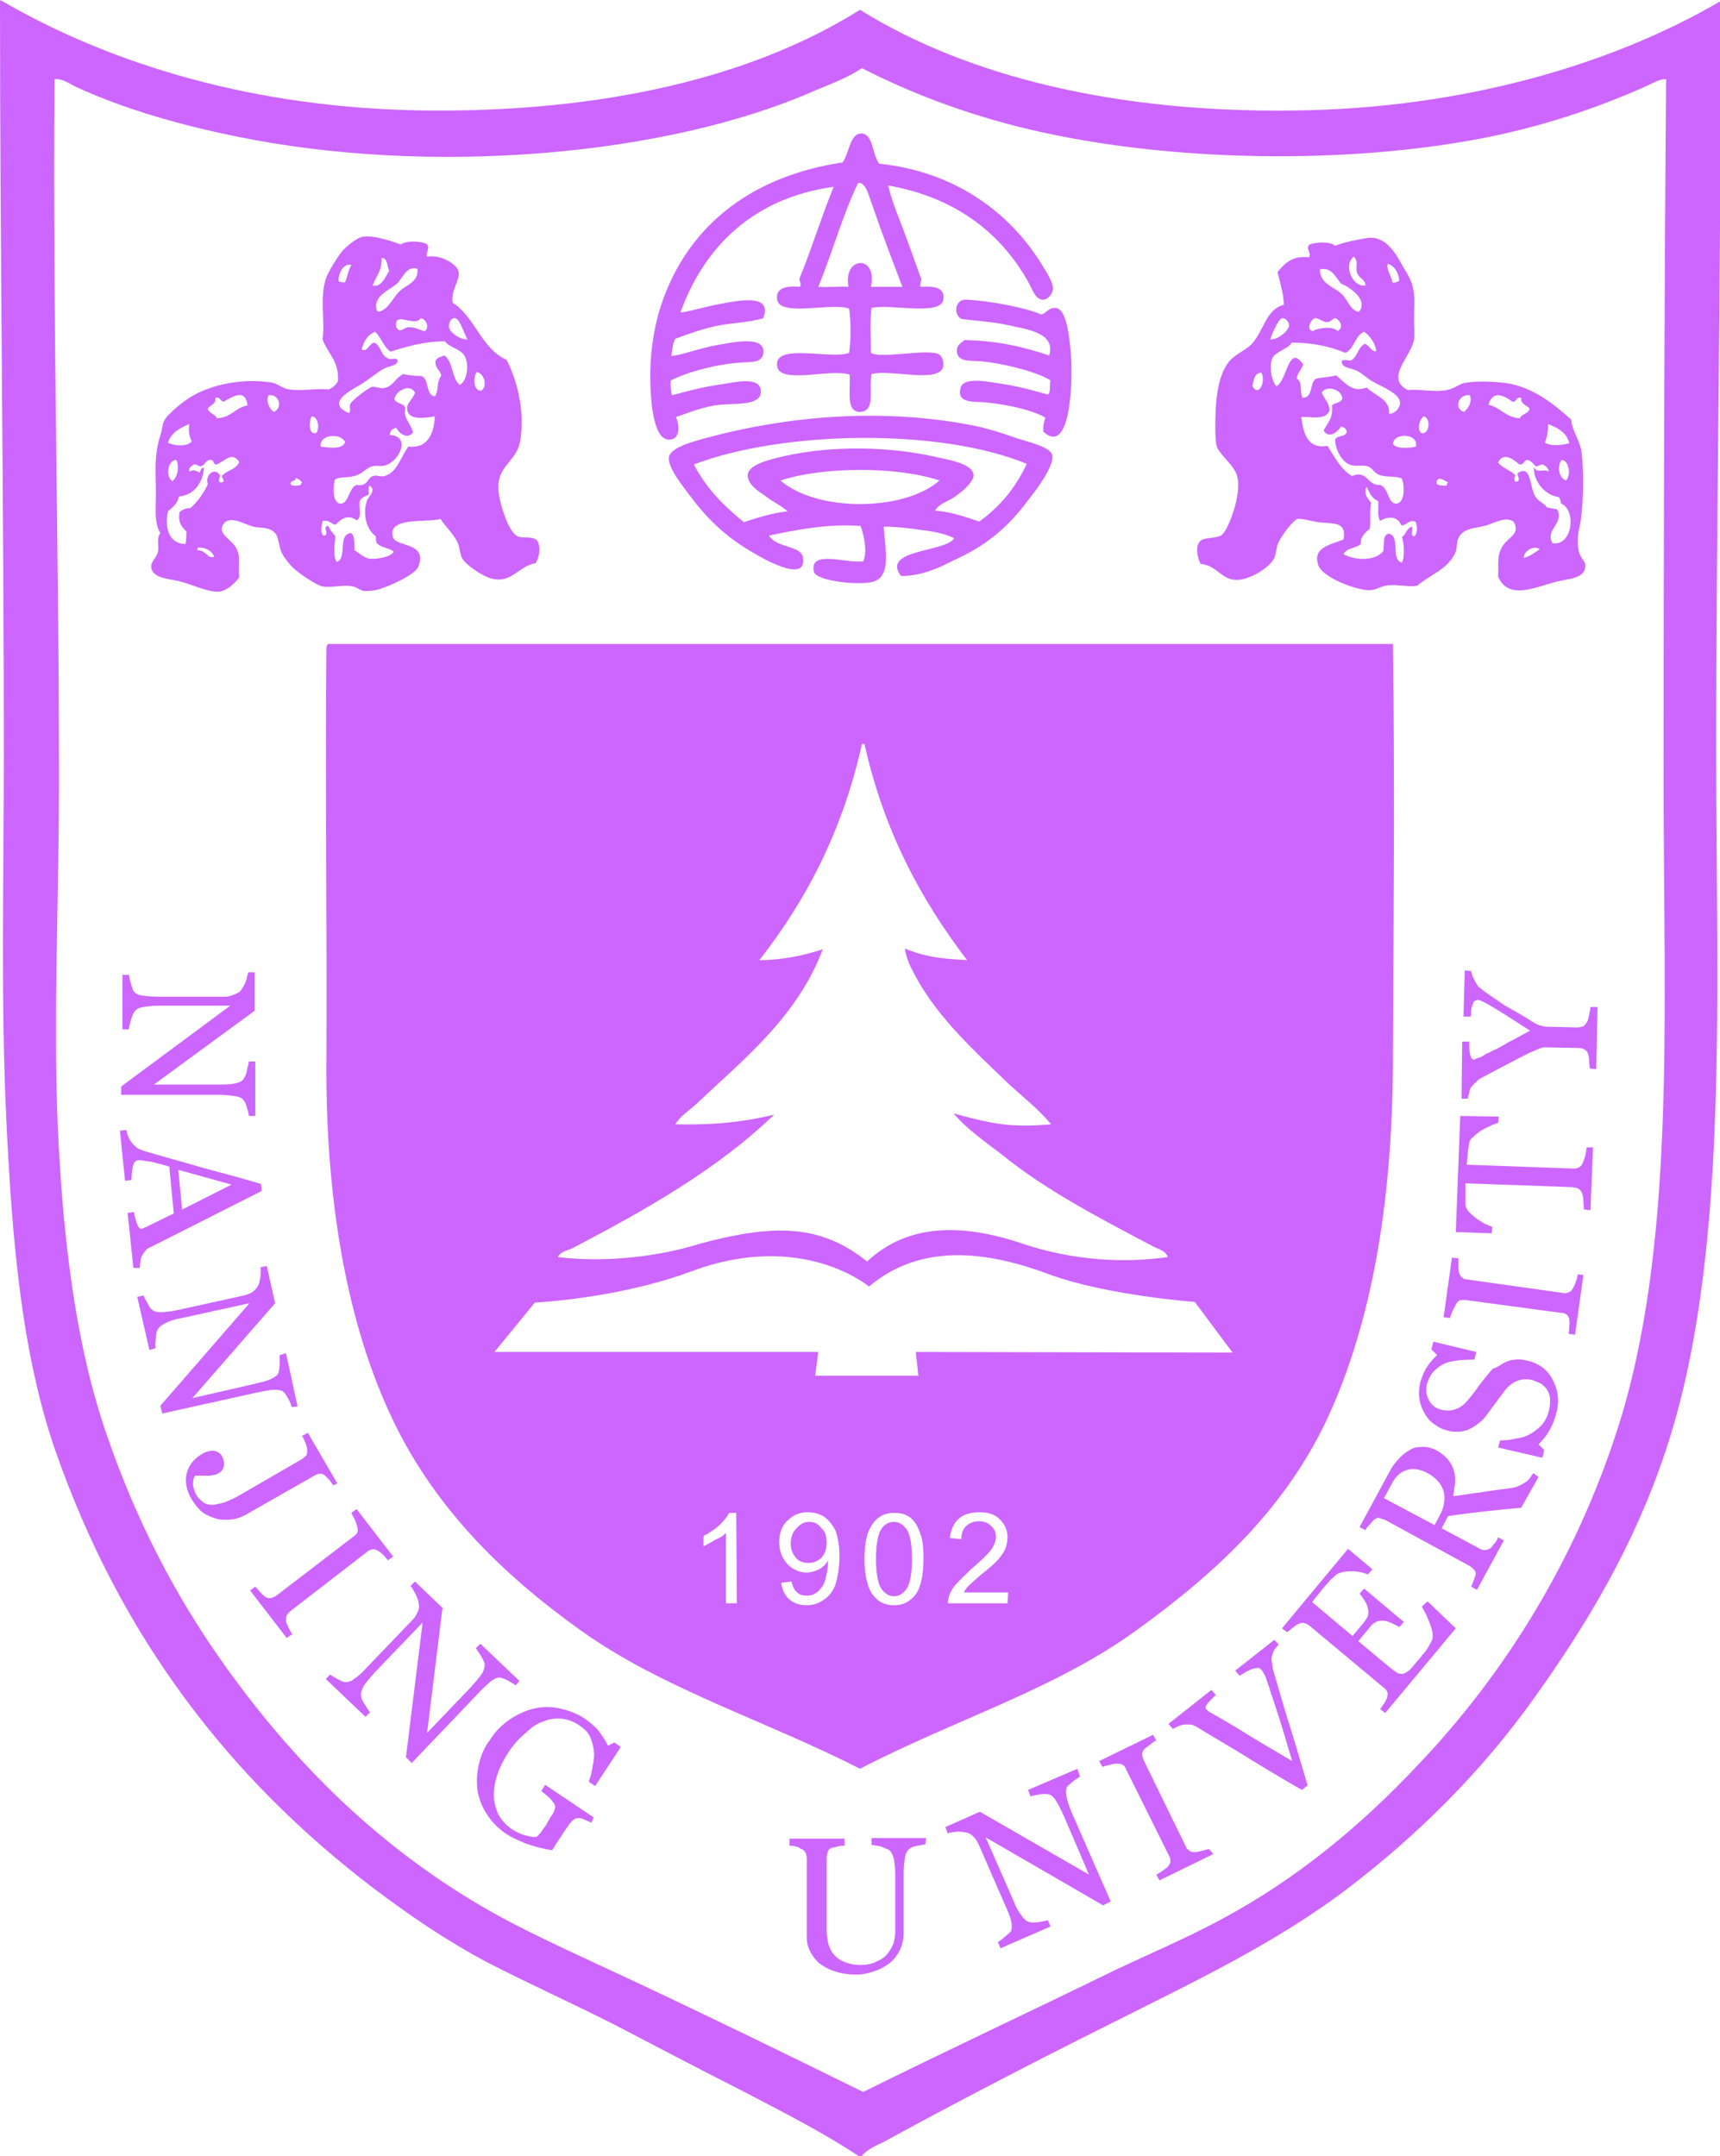 <svg id="图层_1" xmlns="http://www.w3.org/2000/svg" viewBox="0 0 268.2 336.2" width="1994" height="2500"><style>.st0{fill:#CC66FF}</style><path class="st0" d="M.1 0c17 9.9 39.4 16.9 66.3 17.2 27.5.3 50.8-5.1 67.7-15.7 17 10.6 40.6 16.1 67.8 15.7 26.3-.3 49.5-7.2 66.3-17 .3 39.5-.6 77.2-.6 116.6 0 39.1 2.1 79.6-7.9 109.5-4.9 14.7-12.2 26.9-20.5 38.5-8.1 11.4-18.2 21.4-29.1 29.7-11.3 8.6-24.3 14.7-37.6 21.4-11.4 5.7-22.8 11.6-33.8 17.6-1.5.9-3.4 1.4-4.5 2.9-6-4-12.4-7.2-18.9-10.6-6.5-3.3-13-6.7-19.5-10.1-6.7-3.4-13.4-6.4-19.8-9.7-6.4-3.4-12.1-7.3-17.8-11.6-22.3-17-39.4-39-49.6-68.3C3.4 211 1.9 193.7 1 174.9c-.9-18.5-.4-38.2-.4-57.4C.6 78.2 0 39.8 0 .4 0 .2 0 0 .1 0zm127.2 14C103.9 24.4 67 27.4 37.1 21.3c-9.4-1.9-17.9-4.4-25.3-7.8-1-.5-2.1-1.3-3.3-1.2-.3 36.4.7 74.1.7 109.1 0 18.2-.9 36.8-.2 54.2.8 17.3 2.7 33.6 7.5 47.7 4.7 13.8 10.9 25.7 18.7 36.6 11.6 16.2 25.6 29.7 43.4 39.3 6 3.2 12.3 6 18.7 9 12.4 5.8 24.9 11.9 37.3 18 12.3-6.1 24.9-12 37.2-18 6.3-3.1 12.7-5.7 18.6-8.9 11.8-6.3 21.9-14.7 30.8-24.2 13.4-14.1 24.3-31.6 30.9-51.9 9.3-28.6 7.3-64.8 7.3-101.4 0-36.9.1-73.2.4-109.5-1.1 0-2.2.7-3.3 1.2-7.7 3.4-16 6.2-25.2 8-21.7 4.2-48.4 3.6-68.8-.9-10.5-2.3-19.9-5.8-28.1-10-1.9 1.3-4.4 2.3-7.1 3.4z"/><path class="st0" d="M137.1 25.5c11.5 1.2 20.2 7.3 25.4 15.8.7 1.1 1.8 2.9 1.7 3.8-.2.9-.9 1.7-1.7 1.6-1.1-.1-1.5-1.6-2.3-3-4.4-7.7-11.5-13-21.7-14.8.5 2.3 1.5 4.6 2.4 7 .9 2.4 1.8 4.9 2.6 7.2.4.4-.1 1 0 1.6 1.8-.1 3.9-.1 3.6 2-.4 2.6-8.3.6-11.2 1.3-.3 2-.1 4.7-.1 7 1.6 1 9.2-.8 10.7.3.5.3.6 1.2.6 1.7-.4 2.9-8.1.5-11.2 1.3-.5 2.4.7 5.7-1.7 5.9-2.3.1-1.6-3-1.7-5.8-2.9-1-10.7 1.5-11.3-1.2-.8-3.9 8.4-1.1 11.2-2.2.3-1.9.3-4.9 0-6.9-2.6-1-10.6 1.3-11.2-1.3-.4-2 1.6-2.3 3.5-2.1.4-.4-.2-.9 0-1.4 1.9-4.6 3.4-9.6 5.3-14.2-12.3 1.7-20.1 9.1-23.9 19.6 1.3-.1 3.4-.8 6-1.3 2.8-.5 8.5-1.8 6.9 2.2-2.3.7-4.9.7-7.3 1.2-2.3.5-4.5 1.3-6.4 2-.4.7-.5 1.7-.6 2.7 2.1-.3 4.3-1.2 7-1.7 2-.3 7.9-1.8 7.3 1.4-.3 1.4-2 1.2-3.3 1.3-3.8.2-8.6 1.5-11.1 2.8-.1.5 0 1.7.2 2.3 2.3-.6 4-1.1 7-1.6 1.9-.2 6.3-1.5 6.8.6.6 3-4.6 2.1-7.2 2.6-2.7.5-4.4 1.3-6 1.8.6 1.4.6 3.2-.7 3.5-2.9.6-3.2-6.1-3.3-8.9-.1-4.2.5-7.9 1.3-10.8 3.8-13 13.9-21.3 28.7-23.5 1.1-1.6 1.1-4.7 3.1-4.5 1.7.3 1.5 3.3 2.6 4.7zm-1 6.7c-.5-1.2-1-3.9-2.3-3.7-2.4 5-4 10.8-6.2 16.2 1.2.1 3.5-.1 4.7 0-.9-4.8 4.6-5.1 3.5 0h4.9c-1.4-3.7-3.2-8.4-4.6-12.5zM66.5 38c.7.6-.2 1.4.1 2 2.1-.4 4.7 1.2 4.9 2.3.3 1.4-1.3 3-.9 4.9 3.5 2.2 4.4 7.1 8.4 8.9 1.7 3.3 2.9 8.2 2.1 12.7-.6 3.4-4 3.8-3.3 8.3.3 1.9 1.5 5.8 2.9 6.5.9.4 2.1-.1 3 .6.7.9.4 2.8-.2 3.6-2.8.5-3.8 3.4-7.2 2.3-1.3-.5-3.5-1.9-4.2-3-.4-.7-.4-1.7-.7-2.4-.7-1.6-2-2.6-2.7-3.8-2.1.6-8.5-.4-7.4 2.9.5 1.5 5.5.7 3.9 4.6-.6 1.3-4.9 3.2-6.6 3.6-.6.1-1.6.2-2 .1-.5-.1-1-.6-1.7-.7-1.4-.3-3.2.3-4.7 0-.9-.2-3.4-1.9-4.3-2.7-.6-.5-1.8-2-2-2.6-.7-1.6-.2-2.9-1.9-3.6-.7-.3-1.7-.2-2.5-.4-1.5-.4-3.2-1.6-4.4-.7-1.6 1.7.9 2.5 1.7 4 .8 1.4.3 2.5.5 4.6-.5.7-1.6 1.9-2.9 2.2-1.7.3-4.1-1-6.5-1.6-1.6-.4-3.9-.4-4.3-2-.2-1 .8-1.6 1-2.5.3-1.1-.3-2 .4-3-1.1-1.7-.6-4.3-.7-7.3-.1-3.3-.1-5.5.7-7.9.3-.9.3-1.8.6-2.3.4-1 3.4-3.4 4.6-4 2.7-1.5 7.2-2.7 12-2 1 .1 1.9 1 2.9 1.1 1.8.3 4.3-.2 6.2 0 .6-.3 1.1-.7 1.4-1.3.2-3.1-1.6-4.3-2.4-6.5.4-3.1-.5-6.7.6-9.7.3-.8 1.7-3.2 2.5-4.1.7-.8 2.2-2 3.1-2.2 1.6-.3 4.4.6 6 1.2.8-.6 2.8-.6 4-.1zm-8.4 6.5c1.4.3 2-1.4 2.6-2.3-.4-.7-.2-2-1.2-2 .1 2-.9 2.9-1.4 4.3zm-5.3-.7c.2.2.6.2 1 .2.4-.9.5-2 1-2.7-1.3-.4-2.1 1.5-2 2.5zm9 .5c-1.3 1-3.8 2-3 4.2.1 0 .3 0 .3.1 1.6-.5 2.1-2.2 3.3-3.3 1-.9 2.9-1.4 2.7-3.4-1.7-.6-2.3 1.5-3.3 2.4zm0 6.7c0 .1.3.3.3.4.5.3.9-.3 1.5-.4 1.2-.1 2 .6 2.7.6.7-.7.1-1.9-.7-2-.9 1.5-4.3-1.3-3.8 1.4zm9.2-1.4c-.7-.1-1 .7-1 1.3.1 1 1.9 2.1 2.9 2-.4-.6-1.2-3.2-1.9-3.3zm-12.5 2.1c-1.2.5-1.8 1.5-2.1 2.8 1 .4 1.1-1 2-1.1 1 .5 1 2 2 2.4.3.4 1.5-.2 1.6.4 0 .8-1.2.8-2 1.2-.9.4-2.4 1.7-3.7 2.5-2.3 1.3-5.3 3-1.9 4.5.4-.3 0-1 .2-1.4.3-.7 3.1-2.7 3.4-2.7.6-.1 1.2.3 1.8.2 1.5-.2 1.8-1.6 3.1-2.2.8.2 1.7.3 2.8.3 1.3.5.6 2.9 2.1 3.2.7-1 .2-2.3 1-3.2-.1-.9-1-1.2-.9-2.3.2-.6.9-.7 1.4-.9 1.4 1 1.1 3.6 2.4 4.6 1.2-.7 1.5-3.3.7-4.6-.6-1-2.6-1.4-3-2.2-3.3 0-5.9.8-8.5 1.6-1-.6-1.4-2.1-2.4-3.1zM75 60.9c1.1-.6.5-2.8-.7-2.9-.5.9-.5 2.9.7 2.9zm-13.5 1.3c.3.8 1.5.6 1.7 1.4-.4 1.6.9 2.4 1.2 3.8-.9 1.2-2.2.1-2.6-.7-.6.1-1 .4-1 1.1 3.3.2 1.5 4-.6 4.7-.6.3-1.5 0-2.2.2-.8.2-1.5 1.1-2.4 1.4-1.4.5-2.6.1-3.4.7-.4 1.7-.2 3.8 1 3.7 1.2-.1 1.2-2.5 2.4-2.9 1.8.3 1.6-1.1 2.6-1.4.5-.2 1.1.2 1.8 0 2-.6 2.5-3.1 3.7-4.6 3.2.4 4-2.4 4.1-4.7-1.8.3-4 .6-4.3-1-.2-1.1.9-1.6 1.2-2.7-.7-1.5-3-.3-3.2 1zm-26.6.4c-.6 0-.5-.8-1.3-.6.1 1.1-.9 1.1-1.2 1.7.2.8 1.2.8 1.4 1.5 2.3-.1 2.9-1.7 4.8-2-.3-2.7-2.3-1.4-3.7-.6zm7-1c-.5.8.1 2.2.8 2.6 1.4-.6.9-2.8-.8-2.6zm7.4 5.9c.6-.7.3-2.6-.7-2.6-.4.6-.6 2.9.7 2.6zM26.2 69c.9.5 3 .7 3.7-.2-.5-1-.5-1.8-.4-2.7-1.4.6-2.8 1.3-3.3 2.9zm23.8.6c1.2.2 3.5.5 3.8-.7-.6-1.4-4-1.3-3.8.7zm-16.2 2.8c-.6.1-.4-.8-1-.7-.8 0-.8.9-1.6 1-.3-.1-.5-.3-1-.3-.3.3-.8.4-.7 1.1.7-.3 1-.2 1.6.2.2-.3.2-.8.7-.8-.1 2.1-1.4 4.3-3.9 4.5-.2 1.1-1 1.7-1.7 2.3-.6 2.6.2 5.1 2.7 5.1.2-.5.1-1.2.2-1.9-.7-.7-1.4-1.4-1.1-3.1.4-.3.9-.6 1.7-.6 1.1-1 2-2.2 2.7-3.7-.5-1.6 1.2-2.7 1.9-1.4 0 .4-.5 1.2.3 1.1.6-.2 0-.6 0-1 .7-.9 2.3-1 2.7-2.2-1.1-1.7-2.3-.1-3.5.4zM26.9 75c.8-.7 1.1-2.2.6-3.3-1.4 0-1.7 2.7-.6 3.3zm18.4.4c.1.5 1.2.3 1.6.2 0-.2.1-.3.2-.4-.2-.3-.6-.6-1-.7.1.6-.8.3-.8.9zm12.2 1.7c-.6.3-1.1.4-1.4 1-.2 1 .4 2.7-.5 3-1.4-1-2.4-.2-3.3.7-.7-.1-.9-.8-2-.6-.1.5-.5 2.2.3 2.3.8-.2-.4-1.5.6-1.5.3.7.7 1.1 1.1 1.6-.1 1.1-.4 3.2.2 4 1.7-.5.1-4.3 2.2-4.5.7.4.5 1.7.6 2.7.6.3 1.4 1.2 2.4 1.3 1.2.1 3.3-.3 3.7-1.1-.7-.6-2-.6-2.6-1.3-.2-.2-.2-.7-.2-1.1-1.4-1-2.1-3.3-1.4-5.5.2-.7 1.6-1.7.4-2.4-.2.4-.1 1-.1 1.4zm-26.7 8.3v.4c1.3-.1 1.6 1.4 2.6 1-.3-.9-1.5-1.6-2.6-1.4zM236 81.3c-1.4-.9-3.2.4-4.6.7-1.7.4-3.3.4-4 1.9-.3.7-.2 1.5-.4 2.1-1.2 2.8-3.9 3.5-6 5.3-1.4.3-3.1-.3-4.9 0-1.2.2-1.7 1-3.6.6-2.7-.5-6.3-2.2-6.9-3.7-1.1-2.9 2-3.3 3.9-4.1.5-2.9-1.6-2.4-4-2.7-1.2-.2-2.5-.6-3.2-.5-.6.2-2.4 2.4-3 3.8-.3.7-.3 1.6-.6 2.3-.9 1.7-4.1 3.5-6 3.4-2.4-.1-2.8-2.2-5.5-2.5-.6-1.2-.8-2.9 0-3.6.7-.6 2.5-.3 3.3-.9 1-.7 3.2-6.4 2.4-9.2-.5-1.8-2.8-3.3-3.2-4.7-.1-.5-.2-1.7-.2-2.5 0-3.5.1-8.2 2.2-10.7.9-1.1 2.4-1.6 3.5-2.7 1.9-2.1 2.2-5.4 5-6.1-.1-2-.6-3.4-1-5.1 1.1-1.3 2.2-2.6 4.9-2.3.5-.6-.6-1.4.1-2 1.1-.4 3.2-.5 4 .2 1.5-.6 3.2-.9 4.9-1.2 3-.5 4.6 2.5 5.7 4.5.8 1.4 1.5 2.2 1.7 4.4.1 1 0 2.3 0 3.6 0 1.1.1 2.5 0 3.3-.5 2.8-4.6 6-1 7.9 1.9-.2 4.1.4 6.1 0 1.1-.2 2.1-1 2.7-1.1 2.2-.4 4.8-.2 6.5 0 4.2.6 7.5 3.3 10.2 5.7.1 1.7 1.3 3.1 1.6 5 .4 3 .3 7.7-.1 10.6-.2 1.5-.8 2.9-.3 5 .2 1 1.1 1.5 1 2.3-.1 1.9-2.5 1.9-4.6 2.4-3.6 1-7.4 2.8-9-.8.1-2.1-.2-3.2.6-4.6.9-1.6 3-2 1.8-4zm-23.1-36.8c.1-.9-1-1.1-1.3-2-.3-.8.3-1.8-.5-2.5-1.7 1.3-.2 4.8 1.8 4.5zm4.2-.5c.5.1.9-.1 1.1-.3-.2-1.3-.7-2.2-1.8-2.6-.3.9.6 1.9.7 2.9zm-11.3-2c.1 2.4 2.2 2.6 3.5 3.9 1 1.1 1.3 2.5 2.6 2.7 1.5-1.8-1.3-3.8-2.8-4.4-.8-1-1.6-2.7-3.3-2.2zm-4.8 8.6c0-.3-.5-1.1-1.1-1-.6.1-1.8 3-1.8 3.3 1.1.1 3-1.4 2.9-2.3zm6-.4c-.7.1-1.4-.7-2-.6-.6.2-1.4 1.8-.3 2 .6-.4 3-.9 3.9 0 .9-.6.5-1.5-.3-2-.6 0-.6.5-1.3.6zm5.7 1.5c-1.4.6-1.5 2.6-2.9 3.3-2.4-1-5.1-1.6-8.4-1.6-.4 1-2.8 1.4-3.1 2.7-.4 1.4 0 3.2.7 4.1 1.7-.7 1.9-6.8 4.2-3.4-.2.8-.9 1.3-1 2.2 1 .6.4 2 .9 3 1.8 0 1-2.5 2.2-3 .9-.2 2.1-.2 3-.5 1.4 1 2.4 2.8 4.8 1.9 1.3 1.3 3.7 1.8 3.5 4.1 1.1 0 1.8-1.2 1.7-1.8-.1-1.4-3-2.5-4.4-3.3-.8-.5-1.5-1.2-2.3-1.6-1-.5-2.3-.4-2.4-1.4.1-.5 1-.2 1.4-.2 1.1-.5 1.1-2.1 2.2-2.6.7.1 1.1 1.4 1.8 1.1-.1-1.1-1-2.4-1.9-3zm-17.4 8.5c1 1.8 2.1-.8 1.4-2.1-1.1 0-1.2 1.1-1.4 2.1zm10.8 1c.4 1 1.2 1.6 1.2 2.8-.6 1.6-3 .9-4.4 1 .3 2 .7 5.1 4.1 4.5 1.1 1.7 2 3.6 3.8 4.7 2.5-1 2.3 1.5 4.4 1.4 1.3.4 1.2 2.8 2.4 2.9 1.4.1 1.5-2.5 1-3.9-1.2-.5-2.3-.1-3.6-.6-.6-.2-1.1-1.1-1.7-1.3-1-.3-2 .1-2.9-.3-1.2-.5-2.2-2.3-2.2-3.9.3-.7 1.6-.3 1.8-1.2-.1-.5-.4-.7-.9-.8-.5.8-1.9 2-2.7.6.6-1.2 1.5-1.9 1.3-3.9.4-.5 1.4-.3 1.6-1.1 0-1.3-2.4-2.2-3.2-.9zm26 1.9c1.9.4 2.7 2 4.9 2.1.2-.7 1.4-.7 1.5-1.5-.4-.6-1.4-.6-1.3-1.7-.9-.2-.6.7-1.4.6-1.3-1-3.1-1.8-3.7.5zm-3.8 1.1c.6-.5 1.3-1.5.9-2.6-1.9-.2-2.5 2.2-.9 2.6zm-6.3.7c-.6.4-1.1 1.9-.4 2.6 1.4.3 1.5-2.4.4-2.6zm18.9 4.1c.9.6 2.6.4 3.8.1-.4-1.7-1.8-2.4-3.3-3 0 .9-.1 1.8-.5 2.9zm-23.7.2c.5.8 2.6.7 3.6.4.4-2.1-3.5-2.2-3.6-.4zm16.4 2.9c.7.9 2 1.2 2.7 2-.1.3-.3.7 0 1 .9-.1.4-.7.3-1.3 2.2-1.6 1.9 2.2 2.8 3.6.6.9 1.4 1 1.8 1.7.5.1 1.1.2 1.6.3 1.2 2.2-2 3.2-.7 5.3 3.2.4 3.7-5.3 1.3-6.2 0-.5-.2-.7-.3-1-2.4-.3-4.1-2.8-3.9-4.7.5 1.1 1.4.2 2.3.7-.1-.6-.5-.9-1-1.1-.4 0-.6.3-1 .3-.4-.3-.6-.8-1.3-1-.6 0-.5.8-1.3.7-.9-.8-2.5-2-3.3-.3zm10.6 2.8c.8-.8.5-3.1-.7-3.2-.7.9-.5 2.8.7 3.2zm-20.2.5c.3.3.9.3 1.6.3 0-.2 0-.3.2-.5-.6-.3-1.8-1.2-1.8.2zm-10.2 3c-.3 1.4 0 2.5-.2 4-.7.7-1.5 1.2-1.4 2.4-.7.7-2.3.6-2.7 1.6 1.8 1 5 1.1 6.2-.5.2-1-.2-2.6.9-2.7 1.8.4.2 4.1 2 4.5.5-.9.3-3.2 0-4 .7-.4.7-1.4 1.6-1.6.1.5-.3 1.5.3 1.5.6-.3.5-1.8.2-2.3-1.2-.3-1.2.6-2.2.6-.5-1.4-2-1.5-3.3-.7-.5-.9-.2-1.8-.3-3.1-1.1-.4-1.4-1.5-1.8-2.2-.6 1.1.3 1.9.7 2.5zm23.8 8.6c1-.3 1.8-.9 2.5-1.4-.9-.6-2.5.2-2.5 1.4z"/><path class="st0" d="M162.3 49c.9-.1 1.1-1.1 2.3-1 1.8.1 2.2 5 2.4 7.4.3 4.3-.1 15.7-4.3 11.9-.1-.9.1-1.6.3-2.2-2-1.2-6.1-2.1-9.6-2.4-1.8-.1-4.3.1-3.6-2.3.6-1.9 5.1-.7 6.9-.5 2.9.5 4.5 1 6.7 1.6.5-.4.2-1.5.4-2.2-1.7-1.2-7.3-2.7-11-3-1.8-.1-3.6.1-3.6-1.7 0-.8.6-1.1 1.2-1.6 5.2.1 9.3 1.1 13.2 2.4 1.1-3.6-3.7-4.1-6.3-4.7-2.7-.6-5.4-.7-7.4-1-1.2-.6-1.1-3 .7-3 3.3.1 9.6 1.3 11.7 2.3zM140.5 89.8c-3.2-4.2 7-3.7 8.3-5.9-1.4-.7-3.4-1.1-5.3-1.3-1.9-.3-3.9-.5-5.7-.5.1 2.9 1.4 7.8-1.7 8.6-2.2.6-8.9-.1-9.2-1.6-.7-3.5 5.1-1.2 7.7-1.6.7-1.5.1-4.1-.4-5.5-5.1-.4-10.1.6-14.3 1.5 1.3 2 5 1.5 5.3 3.4.7 4.3-6.7-.1-7.7-.7-4-2.3-7-5-9.9-8.9-1.1-1.5-3.5-4.4-3.3-6 .2-1.5 3.5-2.4 5.7-3 12.9-3.5 27.8-4.8 42.1-1.9 1.9.4 4.2 1.1 6.4 1.9 1.9.6 5.4 1.4 5.6 2.7.3 1.8-3 6-3.8 7-3.3 4.4-6.6 7.1-11.7 9.4-2.3 1.2-5 2.4-8.1 2.4zm-32.3-17.4c1.9 3.7 4.7 6.5 7.8 9 2.1-.7 4.3-1.4 6.8-1.7-1-.9-2.2-1.4-3.5-2.4-1-.7-2.8-1.8-2.7-3.3.1-1.6 3.5-2.4 5.7-2.9 7.5-1.7 16.4-1.5 23.5.1 2.2.5 6 1.1 6 2.9 0 1-1.7 2.5-2.6 3.1-1.2 1-2.6 1.1-3.4 2.4 2.7.2 4.7 1 6.9 1.7 3.2-2.3 5.7-5.3 7.4-9-13.6-5.6-38-5.2-51.9.1zm13.5 2.5c5.6 4.9 19.2 4.9 24.8 0-6.6-2.2-18.1-2.2-24.8 0zM38.8 174c0-.3-.1-.7-.3-1.3-.2-.6-.3-1-.5-1.1-.2-.4-.7-.6-1.4-.7-.7-.1-1.5-.2-2.6-.2H18.9v-1.3l17-12.6H25.1c-1.2 0-2.1.1-2.7.2-.7.1-1.1.3-1.4.7-.2.2-.4.7-.6 1.4-.2.7-.3 1.1-.3 1.4h-1V152h1c.1.3.1.7.3 1.3.2.6.3 1 .4 1.2.3.4.7.6 1.2.7.6.1 1.5.2 2.9.2h10.2c.4 0 .9-.1 1.3-.3.5-.2.8-.3 1.1-.6.3-.4.6-.9.8-1.4.2-.6.3-1.1.4-1.5h1v6L24 169.1h9.9c1.2 0 2.2 0 2.8-.2.7-.1 1.1-.4 1.3-.7.2-.3.4-.7.5-1.3s.3-1.1.3-1.4h1v8.5h-1zM20.8 197.7l-.9-8.6 1-.1c.1.7.3 1.4.5 1.9s.4.7.6.7c.1 0 .2 0 .3-.1.1 0 .2-.1.3-.1l4.5-2.2-.7-7.3c-.7-.2-1.3-.4-1.8-.5-.5-.1-1-.3-1.4-.3-.5-.1-.8-.1-1.1-.2h-.6c-.4.1-.6.3-.8 1-.1.6-.2 1.3-.2 2.1l-1 .1-.8-7.8 1-.1c.1.2.1.6.3 1 .1.3.3.6.5.9.3.4.6.6.9.9.3.2.7.3 1.2.5 2.7.8 5.7 1.6 9.1 2.6 3.4.9 6.3 1.7 9 2.5l.1 1.1-17.2 8.7c-.3.1-.7.3-.9.6-.2.2-.4.5-.6.9-.1.2-.2.5-.2.9-.1.4-.1.7-.1.9h-1zm7.6-9.1l7.7-3.9-8.3-2.3.6 6.2zM45.5 219.4c-.1-.2-.2-.7-.5-1.2s-.5-.9-.7-1.1c-.3-.3-.8-.4-1.5-.4s-1.6.2-2.6.4l-14.9 3.3-.3-1.2 13.9-16-10.5 2.3c-1.2.2-2 .5-2.6.8-.6.3-1 .6-1.2 1-.2.3-.3.8-.3 1.5-.1.8-.1 1.2 0 1.4l-1 .3-1.9-8.3 1-.2c.1.3.3.7.6 1.2.3.6.5.9.7 1 .3.3.8.4 1.4.4.6 0 1.5-.1 2.9-.4l10-2.2c.5-.1.9-.3 1.3-.5.4-.3.7-.6.8-.8.3-.4.4-1 .5-1.6.1-.7.1-1.2 0-1.5l1-.2 1.3 5.8L30 218l9.6-2.2c1.2-.3 2.1-.5 2.7-.8.6-.3 1-.6 1.1-.9.1-.3.2-.8.2-1.4v-1.4l1-.3 1.8 8.3-.9.1zM52 231.6c-.2-.2-.4-.5-.6-.8l-.7-.7c-.3-.2-.6-.4-.8-.3-.3 0-.6.1-.9.3l-10.7 6.1c-.6.3-1.2.6-2 .7-.7.1-1.5.1-2.2 0-.8-.2-1.6-.5-2.4-1-.7-.5-1.3-1.3-1.8-2.1-.8-1.3-1.1-2.7-.8-4 .3-1.3 1.1-2.3 2.4-3.1.5-.3 1.1-.5 1.8-.5.6.1 1.1.4 1.4 1 .2.5.3 1 .2 1.4-.1.5-.4.9-.8 1.1-.3.2-.6.3-.9.3-.3.1-.6.1-.9.1h-1.9c-.2.3-.3.7-.3 1.3 0 .5.2 1 .5 1.7.4.6.9 1 1.3 1.3.5.2 1.1.3 1.6.2.5-.1 1.2-.2 1.9-.5s1.4-.6 2.2-1.1l9.5-5.5c.3-.2.5-.4.6-.5.2-.2.2-.5.2-.9 0-.3-.1-.7-.3-1.2-.2-.4-.3-.7-.5-1l.9-.5 4.6 7.9-.6.3zM44.7 255.4L39 248l.8-.6c.2.2.5.5.8.9.3.3.6.6.8.7.3.2.6.2.8.2.3-.1.6-.2.9-.4l12-9.2c.3-.2.5-.4.6-.6.1-.2.1-.5 0-1-.1-.3-.2-.7-.4-1.1-.2-.4-.4-.7-.5-1l.8-.6 5.7 7.4-.8.6c-.2-.2-.4-.5-.7-.8-.3-.3-.6-.6-.9-.7-.3-.2-.6-.3-.9-.2-.3.1-.6.2-.8.4l-11.9 9.2c-.2.2-.4.4-.6.7-.1.3-.1.6-.1 1 .1.2.2.5.4.9s.4.8.6 1l-.9.6zM80.4 262.8c-.2-.2-.6-.4-1.1-.7-.5-.3-.9-.4-1.2-.5-.4-.1-.9.1-1.5.5-.5.5-1.2 1-1.9 1.8l-10.5 11-.9-.9 2.6-21-7.4 7.7c-.8.9-1.4 1.6-1.8 2.2-.3.6-.5 1.1-.4 1.5 0 .4.2.8.6 1.4.4.6.6 1 .8 1.2l-.7.7-6.2-5.9.7-.7c.2.2.6.4 1.1.7.6.3 1 .5 1.2.5.5 0 .9-.1 1.4-.5.5-.3 1.2-.9 2.1-1.9l7.1-7.4c.3-.3.5-.7.7-1.1.2-.4.3-.8.2-1.2 0-.5-.2-1-.5-1.6-.3-.6-.5-1-.8-1.3l.7-.7 4.3 4.1-2.4 19.5 6.8-7.1c.8-.9 1.4-1.6 1.8-2.2.3-.6.4-1.1.4-1.4-.1-.3-.3-.8-.6-1.3s-.6-.9-.8-1.2l.7-.7 6.1 5.8-.6.7zM92.2 284.2c-.2-.1-.5-.2-.9-.4s-.7-.3-.9-.3c-.4 0-.6 0-.9.2-.2.1-.4.4-.7.7l-.9 1.3c-.6 1-1.1 1.6-1.3 2-.2.4-.4.6-.5.8-1.4-.2-2.8-.6-4-1-1.2-.5-2.4-1-3.4-1.7-1.1-.8-2-1.7-2.7-2.8-.8-1.1-1.2-2.3-1.5-3.5-.2-1.4-.2-2.7.1-4.1.3-1.4.8-2.8 1.8-4.1.8-1.3 1.9-2.4 3.1-3.2 1.2-.8 2.5-1.4 3.8-1.7 1.3-.3 2.7-.3 4 0 1.4.3 2.7.8 3.9 1.6 1 .7 1.8 1.4 2.3 2.1.5.7 1 1.4 1.3 2.1l1-.5 1 .7-4 6.1-1-.7c.3-.8.5-1.5.6-2.4.2-.8.3-1.6.2-2.4-.1-.8-.3-1.5-.6-2.2-.3-.7-1-1.3-1.7-1.8-.9-.6-1.8-.9-2.7-1-.9-.1-1.9 0-2.8.4-1 .3-1.9.9-2.8 1.8-1 .8-1.9 1.8-2.7 3-.7 1.1-1.3 2.2-1.7 3.4-.4 1.1-.6 2.3-.6 3.3s.3 2.1.7 3c.5.9 1.2 1.7 2.1 2.3.7.5 1.4.8 2.2 1 .7.2 1.3.3 1.7.2.4-.4.7-.7 1-1.2.3-.4.6-.8.7-1.1l.6-1c.3-.3.4-.7.5-1 .1-.3.1-.7-.2-1-.2-.3-.5-.7-.9-1-.5-.4-.8-.7-1-.8l.6-1 7.6 5.1-.4.8zM144.3 287.6c-.3 0-.6.1-1.2.2-.5.1-1 .2-1.3.5-.3.2-.6.7-.7 1.4-.1.7-.2 1.5-.2 2.6v9c0 1.1-.2 2.1-.7 3-.5.9-1.1 1.6-1.9 2.1-.7.5-1.6.9-2.4 1.1-.9.3-1.6.4-2.4.4-1.2 0-2.4-.2-3.3-.5-1-.3-1.8-.8-2.5-1.3-.6-.6-1.1-1.2-1.4-1.9-.4-.7-.5-1.5-.5-2.2v-12.2c0-.4-.1-.7-.2-.9-.1-.2-.3-.5-.7-.6-.2-.2-.5-.3-.9-.4-.4-.1-.7-.1-.9-.1v-1.1h8.6v1.1c-.3 0-.6 0-1 .1s-.7.2-.9.2c-.4.1-.6.3-.7.6-.1.3-.2.6-.2 1v11.4c0 .5.1 1.1.2 1.7.1.6.4 1.2.7 1.7.4.5.9 1 1.6 1.3.7.3 1.5.6 2.7.6 1.1 0 2-.2 2.7-.6.7-.3 1.3-.7 1.7-1.3.4-.5.7-1.1.9-1.7.1-.6.2-1.1.2-1.7v-8.5c0-1.1-.1-2-.2-2.7-.2-.7-.4-1.1-.7-1.4-.4-.2-.9-.4-1.4-.6-.6-.1-1.1-.2-1.4-.2v-1.1h8.5l-.1 1zM168.4 277c-.2.2-.6.4-1 .7-.5.4-.8.7-1 .9-.2.3-.2.9-.1 1.5.1.7.4 1.5.8 2.5l6.1 13.9-1.2.6-18.3-10.6 4.3 9.8c.4 1.1.9 1.9 1.3 2.4.4.6.8.9 1.2 1 .3.1.8.1 1.5 0s1.2-.2 1.4-.3l.4 1-7.8 3.4-.4-1c.3-.1.6-.4 1.1-.8.5-.4.8-.7.9-.8.2-.4.2-.9.1-1.5s-.4-1.4-1-2.7l-4.1-9.4c-.2-.4-.4-.8-.7-1.1-.3-.3-.6-.6-1-.7-.4-.1-1-.2-1.6-.2-.7.1-1.2.1-1.5.3l-.4-1 5.4-2.4 17 9.8-3.9-9.1c-.5-1.1-.9-1.9-1.3-2.5-.4-.6-.8-.9-1.1-.9-.3-.1-.8-.1-1.4 0-.6.1-1.1.2-1.4.3l-.4-1 7.7-3.3.4 1.2zM189.2 289.1l-8.4 4.1-.5-.9c.2-.1.6-.3 1-.6s.7-.5.8-.6c.2-.3.4-.6.4-.8 0-.3 0-.6-.2-.9l-6.7-13.5c-.1-.3-.3-.6-.5-.7-.2-.1-.5-.2-1-.2-.3 0-.7.1-1.1.2-.5.1-.8.2-1.1.3l-.5-.9 8.4-4.1.5.9c-.3.1-.6.3-.9.6-.3.2-.7.5-.9.7-.3.2-.4.6-.4.9 0 .2.1.5.2.8l6.6 13.5c.1.3.3.5.6.7.2.2.5.2.9.2.2 0 .6-.1 1-.2s.8-.2 1.1-.3l.7.8zM199.4 256.4c-.2.2-.4.5-.6.7-.2.3-.3.6-.4.9-.1.4-.2.7-.1 1.1.1.3.1.8.2 1.2.5 1.7 1.2 4.2 2.2 7.5 1.1 3.4 2.1 6.9 3.2 10.6l-.9.7c-3.5-2-6.8-4-10-6-3.2-1.9-5.4-3.2-6.5-3.9-.3-.1-.6-.3-.9-.3h-1c-.3.1-.6.1-.9.3-.3.1-.6.3-.8.4l-.7-.8 6.7-5.3.7.8c-.6.5-1 1-1.3 1.3-.3.4-.4.7-.2.9l.3.3c.1.1.2.2.3.2.9.5 2.3 1.3 4.3 2.5 2 1.3 4.8 2.9 8.5 5.1-.6-1.9-1.2-4.1-2-6.6s-1.4-4.2-1.7-5.2c-.3-.9-.5-1.5-.7-1.8-.2-.3-.3-.6-.5-.7-.1-.2-.4-.3-.6-.2-.3 0-.5.1-.9.2-.3.1-.6.3-1 .5-.3.2-.5.3-.8.5l-.7-.8 6.1-4.8.7.7zM222.6 249.7l4.4 4.2-11 13.2-.8-.6c.2-.2.4-.6.7-1 .2-.4.4-.7.4-.9.1-.3.1-.6 0-.8-.1-.3-.3-.5-.6-.7l-11.5-9.6c-.2-.2-.5-.3-.8-.4-.2-.1-.5-.1-.9.1-.3.1-.5.3-.9.6s-.6.5-.9.7l-.8-.6 10.3-12.4 3.8 3.2-.7.8c-.7-.3-1.6-.5-2.6-.5-1.1 0-1.8.2-2.3.5-.2.2-.5.5-.8.7-.3.3-.6.7-1 1.1l-2 2.5 6.3 5.3 1.5-1.8c.5-.6.8-1 .9-1.4.1-.4.1-.8 0-1.1-.1-.4-.2-.7-.5-1.2-.3-.4-.5-.8-.8-1.1l.7-.8 6.2 5.2-.7.8c-.4-.2-.9-.5-1.4-.7-.5-.2-.9-.3-1.2-.3-.5 0-.9.1-1.2.3-.4.2-.7.6-1.1 1.1l-1.5 1.8 4.8 4c.5.4.9.7 1.2.9.3.2.7.2 1 .2.3-.1.6-.3 1-.6.3-.3.7-.8 1.2-1.4.2-.2.5-.5.8-1 .4-.3.6-.7.8-1 .2-.3.4-.7.6-1.1.2-.3.2-.6.2-.9 0-.7-.3-1.5-.7-2.5-.4-1-.8-1.6-1-2l.9-.8zM239.9 230.3l-2.7 4.8c-2.3.2-4.3.4-6 .6-1.7.2-3.5.4-5.4.7l-1 1.9 5.8 3.1c.3.2.6.3.9.3.3 0 .6-.1.9-.3.2-.1.3-.4.6-.7.3-.3.5-.7.6-1l.9.5-4.2 7.7-.9-.5c.1-.2.2-.5.4-1 .2-.4.2-.7.3-.8 0-.3 0-.6-.2-.8-.2-.2-.4-.4-.7-.6L216 237l-.9-.3c-.3-.1-.6.1-.9.3-.2.2-.4.5-.7.8-.3.3-.5.6-.6.8l-.9-.5 4.6-8.5c.4-.8.9-1.5 1.4-2 .5-.6 1.1-1.1 1.8-1.5.6-.4 1.3-.5 2.1-.5.7 0 1.5.2 2.2.6.7.4 1.3.9 1.7 1.4.4.5.7 1 .9 1.7.2.6.2 1.2.2 1.9-.1.6-.2 1.4-.3 2.1 1.7-.2 3.1-.5 4.3-.6 1.1-.2 2.5-.4 4.2-.6.7-.1 1.3-.2 1.7-.4.4-.2.8-.4 1.1-.6.3-.2.5-.4.7-.7.2-.3.4-.6.5-.7l.8.6zm-17.3-.6c-1.1-.6-2.2-.8-3.2-.5-1 .3-1.8 1-2.4 2.2l-1.2 2.2 7.9 4.2.9-1.7c.6-1.2.8-2.4.5-3.6-.4-1.2-1.2-2.1-2.5-2.8zM234.5 212.5c.6-.3 1.2-.5 1.8-.5.6-.1 1.3 0 2 .2 1.8.4 3.1 1.5 3.9 3.1.8 1.6 1 3.4.4 5.3-.2.8-.6 1.8-1.1 2.6-.5.9-1.1 1.5-1.6 2l.9.9-.3 1.2-6.9-1.6.3-1.1c.9 0 1.7-.1 2.5-.3.8-.1 1.5-.3 2.2-.7.7-.4 1.3-.9 1.8-1.4.5-.6.9-1.3 1.1-2.2.2-.6.2-1.3.2-1.8 0-.6-.2-1-.4-1.4-.2-.4-.6-.7-.9-1-.4-.2-.9-.4-1.4-.6-.8-.2-1.6-.2-2.4.1-.8.3-1.5.9-2.1 1.7-.4.6-.9 1.2-1.4 1.9-.5.7-1 1.3-1.4 1.9-.8 1-1.7 1.6-2.7 2.1-1 .4-2.2.5-3.5.1-.8-.2-1.4-.6-2.1-1.1-.6-.5-1-1-1.4-1.8-.4-.7-.6-1.4-.7-2.2-.1-.9 0-1.7.2-2.5.3-.9.6-1.7 1.1-2.4.5-.7 1-1.3 1.5-1.7l-.9-.9.3-1.2 6.7 1.6-.3 1.2c-.8 0-1.6 0-2.4.1-.8.1-1.5.2-2.2.5-.7.3-1.2.7-1.7 1.2s-.8 1.1-1.1 2c-.2.9-.1 1.8.3 2.5.4.8 1.1 1.3 1.9 1.5.9.2 1.6.2 2.3-.1.7-.2 1.3-.7 1.9-1.4.5-.6 1-1.2 1.4-1.8.4-.6.9-1.2 1.3-1.7s.8-1 1.2-1.4c.7-.2 1.2-.6 1.7-.9zM246.9 198.8l-1.3 9.3-1-.1c0-.3.1-.7.1-1.2.1-.5 0-.8 0-1.1-.1-.3-.2-.6-.4-.7-.2-.2-.5-.3-.9-.3l-14.9-2h-.8c-.2.1-.5.3-.7.7-.1.3-.3.6-.5 1s-.3.8-.4 1.1l-1-.1 1.3-9.3 1 .1v1.1c0 .4 0 .8.1 1.1.1.3.2.6.5.8.2.2.5.3.8.3l14.9 2.1c.3.1.6 0 .9-.1.3-.1.5-.3.7-.7.1-.2.3-.5.4-.9.2-.5.3-.9.3-1.2l.9.1zM233.7 174.1l-.1 1c-.4.1-.8.2-1.3.5-.5.2-1 .5-1.4.7-.4.3-.8.6-1.2 1-.4.3-.6.6-.6 1-.1.3-.1.7-.2 1.1 0 .5-.1.9-.1 1.3l-.1.9 16.6.6c.3 0 .6 0 .9-.2.3-.1.5-.4.6-.7.1-.2.2-.5.4-1.1.1-.6.2-1 .2-1.3h1l-.4 9.8-1-.1c0-.2-.1-.7-.1-1.3 0-.6-.1-.9-.2-1.2-.1-.3-.3-.6-.5-.7-.2-.2-.6-.2-1-.3l-16.7-.6v3.3c0 .3.2.7.5 1.1.3.3.7.7 1.1 1 .4.3.9.6 1.4.9.5.2.9.4 1.2.5l-.1 1-5.6-.2.7-18.1 6 .1zM229.4 151.4c0 .1.1.4.2.8.2.3.3.6.4.8.2.4.4.6.5.8.1.1.5.4 1 .8 1.1.8 2.2 1.5 3.2 2.2 1.1.6 2.5 1.4 4.1 2.4.6.4 1.1.7 1.5.7.4.2.9.2 1.6.2l4 .1c.4 0 .7-.1 1-.2.2-.1.4-.4.6-.7.1-.2.2-.6.3-1.1.1-.5.2-.9.2-1.2h1.1l-.2 9.7-1-.1c0-.3-.1-.6-.1-1.2 0-.5-.1-.9-.2-1.1-.1-.4-.4-.6-.6-.7-.3-.2-.6-.2-1-.2l-5.1-.1c-.2-.1-.4.1-.9.2-.4.2-.9.4-1.4.6-1.2.6-2.4 1.2-3.7 1.9-1.3.7-2.5 1.3-3.4 1.8-.6.3-1 .5-1.3.9-.3.2-.5.5-.8.8-.1.2-.3.5-.3.9-.1.3-.2.6-.2.9h-1l.1-8.9h1.1c0 1 0 1.7.2 2.2.1.4.3.6.5.6.1 0 .2 0 .3-.1.2-.1.4-.2.6-.2.3-.1.6-.3.9-.5.3-.2.7-.3 1-.5.9-.4 1.8-.9 2.6-1.4.9-.4 2-1.1 3.4-1.8-2.4-1.5-4.3-2.8-5.7-3.6-1.3-.8-2.2-1.2-2.4-1.2-.2 0-.4.1-.6.2-.1.1-.2.3-.3.6-.1.3-.2.6-.2.9 0 .3 0 .7-.1.9h-1.1l.2-7.2 1 .1zM126.2 237.3c-.8 0-1.4.3-2 1-.6.6-.9 1.4-.9 2.4 0 .9.3 1.6.8 2.2.5.6 1.2.8 2 .8s1.4-.3 2-.8c.5-.6.8-1.4.8-2.3 0-1-.2-1.8-.8-2.3-.5-.7-1.1-1-1.9-1zM139.4 237.3c-.7 0-1.4.3-1.9 1-.6.8-.9 2.4-.9 4.8 0 2.3.3 3.8.8 4.6.6.8 1.2 1.2 2 1.2s1.4-.4 2-1.2c.5-.8.8-2.3.8-4.6s-.3-3.9-.8-4.6c-.6-.8-1.2-1.2-2-1.2z"/><path class="st0" d="M217.2 100.4h-166c-.2 0-.2.3-.3.5-.2 21.3.1 43.3 0 64.1-.2 21 2.9 40.1 9.7 55 6.7 14.8 17.7 25.5 30.2 34.4 12.7 9 28.6 13.9 43.3 21.4 14.6-7.6 30.5-12.4 43.1-21.6 12.5-9 23.8-19.4 30.4-34.4 6.6-15 9.6-33.5 9.6-55.2.1-20.9.3-43.1 0-64.2zM89.3 194.6c11.3-5.9 22.6-12.3 31.4-20.8-5.9 1.4-10.5 1.6-15.4 1.5.8-1.3 2.1-2.1 3.2-3.1 7.4-7 15.8-13.6 19.8-24.2-2.7.9-6.2 1.7-9.9 1.7 7.3-9.3 13-20.2 16-33.7h.4c3 13.5 8.8 24.3 16 33.7-3.2-.2-6-.3-9.7-1.8.2 1.6 1 3.1 1.7 4.4 3.6 6.6 9.4 11.8 14.7 16.9 2.2 2 4.5 3.8 6.4 6.1-6 .5-8.7.1-15.2-1.7 2.1 2.5 4.9 4.4 7.5 6.4 7 5.7 15.4 10 23.9 14.5.7.3 1.7.6 2 1.5-7 1-14.8.5-22.4-2-9.3-3.2-18-3.4-24.5 2.7-7.2-5.8-14.4-5.9-26-2.8-6.6 2.1-15.2 3-22.2 2.1.4-.9 1.5-1 2.3-1.4zm25.6 55.4h-1.7v-11c-.4.5-1 .8-1.7 1.1-.6.4-1.2.7-1.8 1v-1.6c1-.5 1.8-1.1 2.5-1.7.7-.7 1.2-1.3 1.5-1.9h1.1l.1 14.1zm15.4-3c-.4 1.1-1 1.9-1.8 2.4-.8.6-1.7.9-2.7.9-1.1 0-2-.3-2.7-.9-.7-.6-1.1-1.4-1.3-2.6l1.6-.2c.2.8.5 1.4.9 1.7.4.4.9.5 1.5.5.5 0 1-.1 1.4-.4.4-.2.7-.6 1-1 .3-.4.5-1 .6-1.6.2-.7.3-1.4.3-2.1v-.4c-.3.6-.8 1.1-1.4 1.4-.6.3-1.3.5-1.9.5-1.2 0-2.2-.5-3-1.3-.8-.9-1.3-2-1.3-3.4s.4-2.6 1.3-3.4c.9-.9 1.9-1.3 3.1-1.3 1 0 1.8.2 2.6.7.7.5 1.3 1.2 1.8 2.2.3.9.6 2.2.6 3.9 0 1.9-.3 3.3-.6 4.4zm13.2.1c-.3 1-.8 1.8-1.5 2.3-.7.6-1.5.9-2.6.9-1.4 0-2.4-.5-3.2-1.5-.9-1.1-1.4-3.1-1.4-5.7 0-1.7.2-3 .5-4 .4-1 .9-1.8 1.5-2.3.7-.6 1.5-.9 2.6-.9.8 0 1.4.1 2 .4.6.3 1 .7 1.4 1.3.4.6.6 1.3.9 2.1.2.8.3 1.9.3 3.3 0 1.7-.2 3.1-.5 4.1zm13.6 2.9h-9.3c0-.4.1-.9.2-1.2.2-.6.6-1.3 1.2-1.9.5-.6 1.3-1.3 2.2-2.2 1.5-1.3 2.5-2.2 3.1-3 .5-.7.8-1.4.8-2.1 0-.7-.3-1.3-.8-1.7-.5-.5-1.1-.7-1.9-.7-.8 0-1.5.3-2 .8s-.7 1.2-.7 2l-1.8-.2c.2-1.3.6-2.3 1.4-3 .8-.7 1.9-1 3.2-1 1.4 0 2.4.3 3.2 1.1.8.8 1.2 1.7 1.2 2.8 0 .5-.1 1.1-.3 1.7-.2.5-.6 1.1-1.1 1.7-.5.6-1.4 1.4-2.7 2.4-1 .9-1.7 1.5-2 1.8-.3.3-.5.6-.7 1h6.9l-.1 1.7zm-14.3-39.2l.4 3.7h-16.1l.5-3.7H77.1l6.3-7.7c5.3-.3 15.7-1.6 24.5-4.9 17.2-6.4 27.6 2.4 27.6 2.4 8.2-6.9 18.5-5.5 28.1-1.9 9 3.3 22.7 4.3 22.7 4.3l5.9 7.9-49.4-.1z"/></svg>